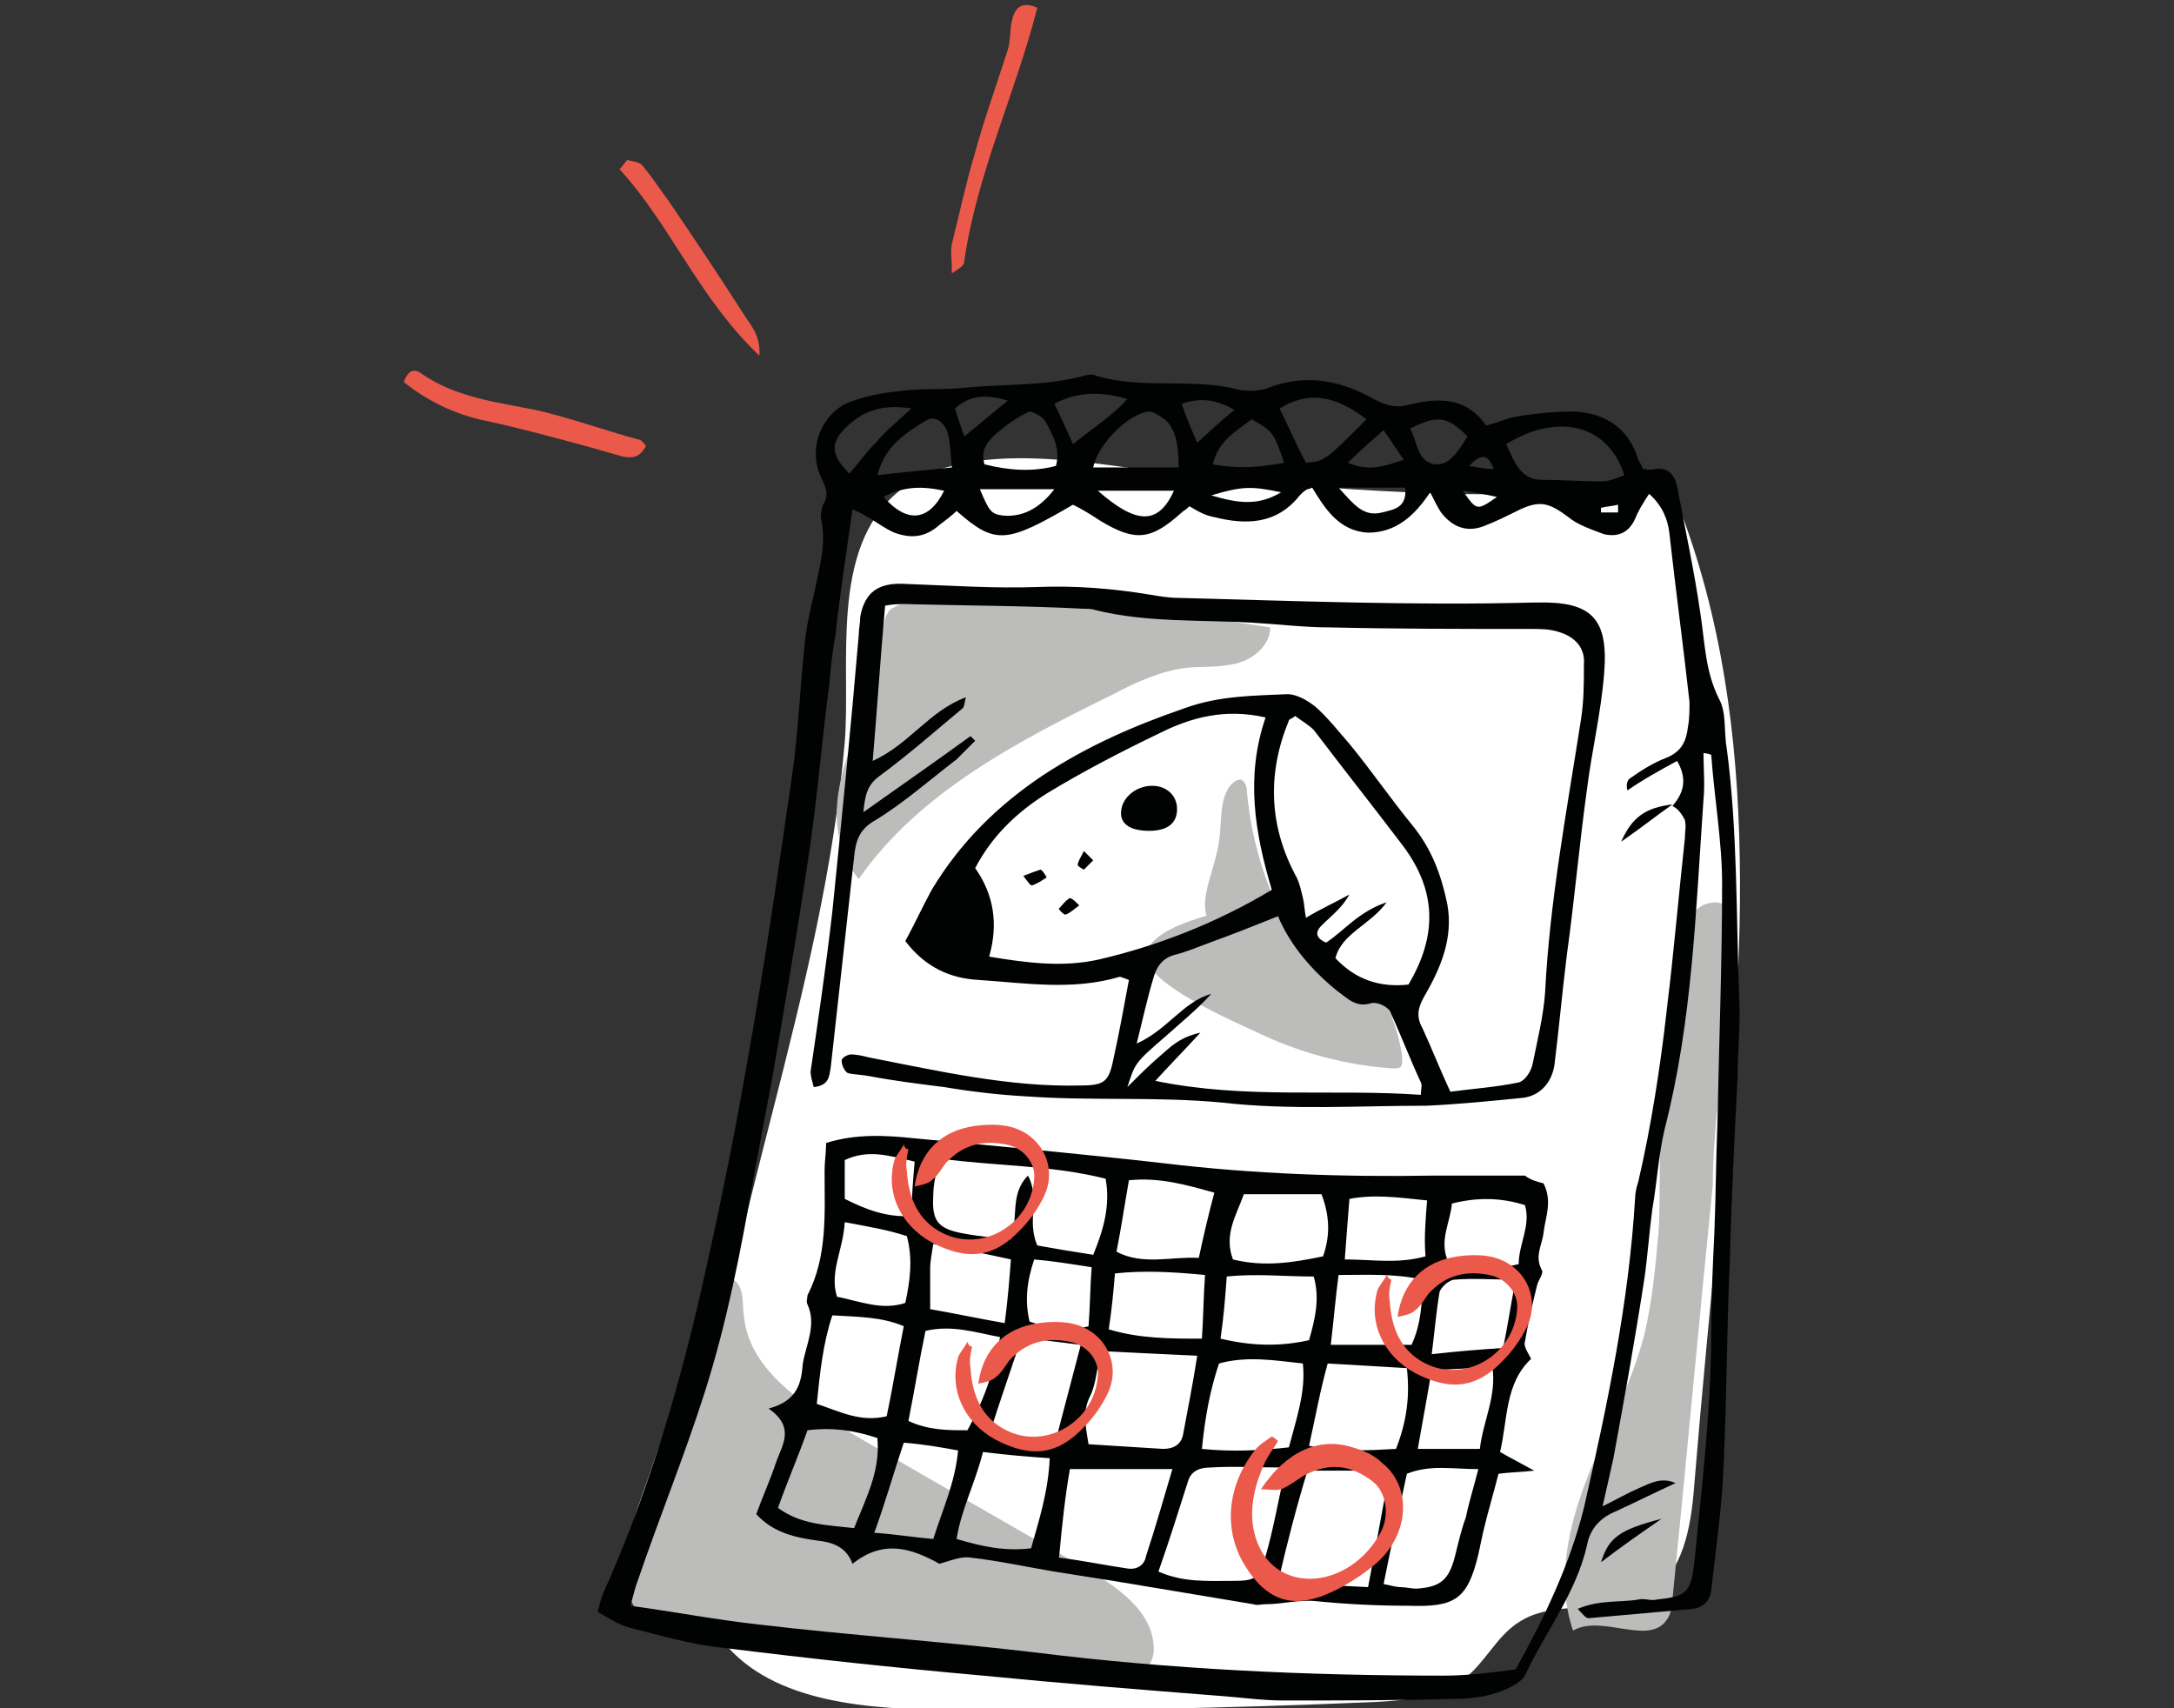 <?xml version="1.0" encoding="utf-8"?>
<!-- Generator: Adobe Illustrator 19.0.0, SVG Export Plug-In . SVG Version: 6.00 Build 0)  -->
<svg version="1.1" id="Warstwa_1" xmlns="http://www.w3.org/2000/svg" xmlns:xlink="http://www.w3.org/1999/xlink" x="0px" y="0px"
	 viewBox="0 0 140 110" style="enable-background:new 0 0 140 110;" xml:space="preserve">
<rect x="0" y="0" width="140" height="110" fill="#333333" stroke="none"/>
<style type="text/css">
	.st0{fill:#FFFFFF;}
	.st1{fill:#BCBCBB;}
	.st2{fill:#010202;}
	.st3{fill:#EB594B;}
</style>
<g id="XMLID_1_">
	<path id="XMLID_76_" class="st0" d="M107.5,31.1c6.1,14.4,4.8,30.6,3.3,46.2c-0.6,6.1-1.2,12.3-1.7,18.4c-0.2,2.6-0.7,5.6-2.9,6.9
		c-2.5,1.5-5.9,0.3-8.3,1.8c-1.5,0.9-2.2,2.6-3.6,3.7c-1.6,1.2-3.8,1.4-5.8,1.5c-9.4,0.4-18.8,0.6-28.2,0.5
		c-5.3-0.1-11.5-0.7-14.3-5.2c-1.7-2.8-1.6-6.3-1.2-9.5C46.6,79.2,53,64,54.4,47.8c0.4-5-1-12.4,3.4-16.1c4.9-4,14.4-1.4,20-0.9
		C87.7,31.6,97.6,32.5,107.5,31.1z"/>
	<path id="XMLID_75_" class="st1" d="M110.3,76.3c-0.9,8.9-1.7,17.8-2.6,26.7c0,0.4-0.1,0.9-0.3,1.2c-1.1,1.9-4.2-0.3-6.1,0.8
		c-1.1-3.2-0.3-6.7,0.9-9.8c1.2-3.1,2.9-6.1,3.7-9.3c0.5-2.1,0.7-4.3,0.9-6.5c0.3-3.3-0.6-20.1,3.1-21.2c2.8-0.9,1.5,4.8,1.4,6.6
		C111,68.6,110.3,72.5,110.3,76.3z"/>
	<path id="XMLID_74_" class="st1" d="M55.7,45.8c0.4-1.8,0.8-3.7,1.2-5.5c0.1-0.5,0.2-1,0.7-1.2c0.3-0.2,0.6-0.2,0.9-0.2
		c7.8-0.2,15.6,0.3,23.3,1.5c0,1.1-1,2-2.1,2.3c-1.1,0.3-2.2,0.2-3.3,0.3c-1.6,0.2-3.2,0.9-4.7,1.7c-6.1,3-12.5,6.3-16.4,11.9
		c-1.1-1.3-1.5-3-1.4-4.7c0.1-1.7,0.7-3.3,1.2-4.9c0.6-1.6,1.1-3.2,1.6-4.8"/>
	<path id="XMLID_73_" class="st1" d="M81.1,58.6c1.8,0.5-0.3,2.6-2.7,1.1c-0.2-0.1-0.4-0.3-0.5-0.4c-0.3-0.3-0.3-0.8-0.3-1.2
		c0.1-1.3,0.7-2.5,0.9-3.9c0.2-1.3,0-2.8,0.8-3.7c0.2-0.2,0.4-0.3,0.6-0.3c0.3,0.1,0.4,0.5,0.4,0.8c0.4,4.5,2.5,10.9,7.1,12.8
		c0.6,0.2,1.2,0.4,1.7,0.8c0.3,0.3,0.5,0.7,0.6,1.1c0.3,0.8,0.5,1.6,0.6,2.4c0,0.2,0,0.5-0.1,0.6c-0.1,0.1-0.4,0.1-0.5,0.1
		c-3-0.2-6-1-8.7-2.3c-1.5-0.7-7.1-3.1-7.2-4.9c0-1.8,4.5-2.9,5.8-3C80.3,58.5,80.8,58.5,81.1,58.6z"/>
	<path id="XMLID_72_" class="st1" d="M45.5,83.3c0.1-0.4,0.2-0.8,0.5-1.1c0.5-0.4,1.3,0.1,1.6,0.6c0.3,0.6,0.2,1.2,0.3,1.9
		c0.3,3.4,3.6,5.6,6.6,7.4c5.1,3,10.2,5.9,15.4,8.9c2.1,1.2,4.4,2.8,4.4,5.2c0,0.4-0.1,0.7-0.3,1c-0.4,0.6-1.3,0.6-2.1,0.5
		c-7.8-0.7-15.6-1.4-23.4-2.1c-2.4-0.2-6.5,0.2-7.8-2.4c-1.2-2.4,0.3-5.9,1.1-8.2C43.1,91.1,44.7,87.3,45.5,83.3z"/>
	<path id="XMLID_49_" class="st2" d="M109.7,48.5c0,1,0.1,2,0,3c-0.5,7.1-0.7,14.2-2.5,21.2c-0.4,1.7-0.5,3.5-0.8,5.2
		c-0.2,1.5-0.3,3-0.5,4.4c-0.6,3.9-1.3,7.8-2,11.6c-0.2,0.9-0.4,1.8-0.7,3.1c1-0.5,1.7-0.9,2.4-1.2c0.7-0.3,1.4-0.7,2.3-0.3
		c-1.3,0.6-2.5,1.2-3.8,1.8c-1,0.4-1.7,1.1-1.9,2.2c-0.7,3.1-2.7,5.6-4,8.4c-0.3,0.5-1.2,0.9-1.8,1.1c-0.9,0.3-1.9,0.4-2.8,0.4
		c-3.7,0.1-7.3,0.1-11,0.1c-1.3,0-2.7-0.2-4.1-0.3c-5.1-0.4-10.1-0.8-15.2-1.3c-5.6-0.5-11.2-1.1-16.8-1.8c-2-0.2-4-0.8-6-1.3
		c-0.7-0.2-1.3-0.6-2-1c0.1-0.5,0.2-0.8,0.3-1.1c2.7-6,4.6-12.2,6.1-18.5c1.2-5.2,2.3-10.5,3.2-15.7c1.1-6.1,2-12.3,2.9-18.5
		c0.4-2.7,0.5-5.5,0.8-8.3c0.1-1.3,0.4-2.5,0.7-3.8c0.3-1.5,0.7-2.9,0.4-4.4c-0.1-0.3,0-0.7,0.1-1c0.4-0.6,0.2-1.1-0.1-1.7
		c-1-2.1,0.2-4.3,1.8-4.9c1-0.4,2.1-0.6,3.1-0.7c1.3-0.2,2.7-0.1,4-0.2c2.7-0.3,5.4-0.1,8-0.8c0.3-0.1,0.6-0.1,0.8,0
		c3,0.9,6.2,0.1,9.2,0.9c0.5,0.1,1.2,0.1,1.8-0.1c2.3-0.9,4.5-0.6,6.7,0.6c0.7,0.4,1.4,0.7,2.3,0.5c1.9-0.5,3.8-0.6,5.1,1.3
		c0.8-0.2,1.4-0.5,2.1-0.6c1.2-0.2,2.4-0.3,3.6-0.3c2,0.1,3.5,1.1,4.1,3.1c0.1,0.2,0.2,0.3,0.3,0.6c0.2,0,0.5,0.1,0.8,0
		c0.8-0.1,1.2,0.3,1.4,1.1c0.5,2.7,1.1,5.4,1.5,8.2c0.3,1.9,0.3,3.7,1.2,5.5c0.5,0.9,0.3,2.1,0.5,3.2c0.7,5.3,0.6,10.7,0.8,16
		c0.1,1.7-0.1,3.4-0.1,5.1c-0.2,3.9-0.4,7.8-0.5,11.8c-0.2,4.4-0.2,8.8-0.4,13.2c-0.1,2.7-0.5,5.4-0.8,8.1c-0.1,0.7-0.5,1.1-1.2,1.2
		c-2.2,0.2-4.4,0.4-6.7,0.6c-0.2,0-0.4-0.3-0.7-0.6c1.4-0.6,2.7-0.4,3.9-0.6c0.4-0.1,0.8,0.1,1.2,0c1.8-0.2,2.2-0.4,2.4-2.3
		c0.5-5,1.1-10,1.1-15c0-2.1,0.1-4.2,0.2-6.3c0.1-2.4,0.1-4.7,0.2-7.1c0.1-5.1,0.3-10.3,0.3-15.4c0-2.7-0.5-5.5-0.7-8.3
		C109.9,48.5,109.8,48.5,109.7,48.5z M107.7,51.9c0.7-0.8,1-1.7,0.3-2.9c-1.1,0.6-2.2,1.2-3.2,1.9c-0.1-0.4,0-0.7,0.2-0.8
		c0.7-0.5,1.5-1,2.3-1.3c1-0.4,1.3-1.1,1.4-2c0.1-0.5,0.1-1.1,0.1-1.6c-0.4-3.6-0.9-7.3-1.3-10.9c-0.1-0.8-0.4-1.7-1.3-2.5
		c-0.4,0.6-0.7,1.1-0.9,1.6c-0.4,0.9-1.1,1.2-2,1c-0.8-0.3-1.7-0.6-2.3-1.1c-1.2-0.9-1.8-1.1-3.1-0.5c-0.8,0.4-1.6,0.8-2.4,1.1
		c-1.1,0.4-2,0-2.7-0.9c-0.2-0.3-0.4-0.7-0.7-1.3c-1,1.5-2.2,2.6-4,2.6c-1.9-0.1-2.8-1.6-3.6-2.9c-0.2,0.1-0.3,0.1-0.3,0.1
		c-0.2,0.1-0.3,0.2-0.5,0.4c-1.5,1.9-3.5,1.9-5.5,1.4c-0.6-0.1-1.1-0.4-1.6-0.7c-0.2,0.2-0.4,0.3-0.5,0.4c-2,1.8-3,1.9-5.3,0.5
		c-0.6-0.4-1.1-0.7-1.7-1c-4.3,2.5-5,2.6-7.5,0.4c-0.3,0.3-0.7,0.6-1.1,0.9c-0.9,0.8-1.8,0.9-2.9,0.5c-0.7-0.3-1.3-0.8-1.9-1.1
		c-0.3-0.2-0.6-0.3-0.8-0.4c-0.4,2.8-0.8,5.4-1.1,8.1c-0.2,1.1-0.3,2.1-0.4,3.2c-0.5,3.8-0.8,7.7-1.4,11.5c-0.7,4.7-1.5,9.4-2.3,14
		c-0.4,2.1-0.8,4.2-1.2,6.4c-0.8,4.6-1.7,9.2-3.1,13.6c-1.3,4.1-2.9,8-4.3,12.1c-0.2,0.5-0.3,1-0.5,1.7c2.9,0.4,5.5,0.9,8.2,1.2
		c5.9,0.7,11.9,1.1,17.8,1.8c8.8,1.1,17.6,1.5,26.4,1.5c1.5,0,3.1-0.2,4.6-0.4c1.9-3.4,3.5-6.8,4.4-10.4c1.5-6.6,2.9-13.2,3.3-20
		c0-0.3,0.1-0.7,0.2-1c1.7-7.3,2.2-14.7,3-22.1c0-0.4,0.1-0.8,0-1.2C108.2,52.2,107.9,52,107.7,51.9L107.7,51.9z M97,28.6
		c0.5,1.1,0.9,2.3,2.3,2.3c1.3,0,2.6,0.1,3.8,0.1c0.5,0,1-0.2,1.5-0.4C103.6,27.4,100.4,26.5,97,28.6z M75.9,30.1
		c0-1.5-0.2-2.5-0.9-3.1c-0.3-0.2-0.7-0.5-1-0.5c-1.3,0.1-3.3,2.1-3.6,3.6C72.2,30.1,74.1,30.1,75.9,30.1z M88,27
		c-2.1-1.6-3.8-1.8-5.6-0.7c0.6,1.2,1.1,2.4,1.7,3.5C85.3,29.7,85.3,29.7,88,27z M68,30c0.3-1.1-0.2-2-0.7-2.9
		c-0.2-0.3-0.8-0.6-1-0.6c-0.7,0.3-1.4,0.8-2,1.3c-0.6,0.5-1.2,1.1-0.9,2.1C65,30.3,66.5,30.4,68,30z M61.3,30.1
		c-0.1-0.9-0.1-1.7-0.3-2.3c-0.2-0.6-0.8-1.1-1.4-0.7c-1.3,0.8-2.6,1.6-3.1,3.5C58.1,30.4,59.5,30.3,61.3,30.1z M82.7,29.8
		C82,27.8,82,27.8,80.6,27c-1,0.8-2.1,1.3-2.5,2.9C79.7,30.2,81.1,30.1,82.7,29.8z M58.7,26.3c-2-0.3-3.2,0.2-4.3,1.3
		c-1,1-0.8,1.8,0.3,2.9c0.6-0.7,1.1-1.4,1.7-2C57,27.8,57.7,27.2,58.7,26.3z M69.1,28.6c1.2-1,2.4-1.7,3.5-2.9
		c-1.7-0.5-3.2-0.5-4.7,0.3C68.3,26.8,68.6,27.5,69.1,28.6z M94.5,28.1c-1.3-1.3-1.9-1.4-3.7-0.5c0.5,0.8,0.4,2.1,1.6,2.3
		C93.4,30,94,28.9,94.5,28.1z M70.7,31.6c2.5,2.2,3.9,2.2,4.9,0C74,31.6,72.6,31.6,70.7,31.6z M63.1,31.5c0.6,1.4,0.7,1.6,1.5,1.7
		c1.2,0.1,2.3-0.4,3.3-1.7C66.3,31.5,64.8,31.5,63.1,31.5z M77.1,28.5c0.8-0.7,1.5-1.4,2.4-2.1c-1.2-0.7-2.2-0.8-3.4-0.4
		C76.4,26.9,76.7,27.6,77.1,28.5z M86.2,31.4c1,1.1,1.6,1.9,2.8,1.6c0.8-0.2,1.6-0.3,1.5-1.6C89.2,31.4,87.9,31.4,86.2,31.4z
		 M62.1,28.1c1-0.8,1.8-1.5,2.8-2.3c-1.3-0.4-2.4-0.4-3.4,0.5C61.7,27,61.9,27.5,62.1,28.1C62.2,28.2,62.3,28.3,62.1,28.1z M56.9,32
		c1.5,1.7,2.9,1.6,3.9-0.4C59.4,31.3,58.2,31.3,56.9,32z M86.8,29.8c1.4,0.6,2.4,0.2,3.6-0.2c-0.5-0.7-0.8-1.2-1.3-1.9
		C88.3,28.4,87.6,29,86.8,29.8z M78,31.9c1.7,0.5,3,0.7,4.5-0.2C80.6,31.3,80,31.3,78,31.9z M94.2,31.6c0.9,1.3,0.9,1.3,2.2,0.4
		C95.5,31.8,94.9,31.7,94.2,31.6z M94.6,30c0.6,0.1,1,0.2,1.6,0.2C95.8,29.2,95.4,29.2,94.6,30z M104.2,33c0-0.2,0-0.3,0-0.5
		c-0.4,0.1-0.7,0.1-1.1,0.2c0,0.1,0,0.2,0,0.3C103.5,33,103.8,33,104.2,33z"/>
	<path id="XMLID_48_" class="st3" d="M41.6,28.7c-0.4,0.8-0.9,0.8-1.5,0.7c-0.7-0.2-1.4-0.4-2.1-0.6c-2.2-0.6-4.4-1.2-6.7-1.7
		c-2-0.4-3.8-1.3-5.3-2.5c0.3-0.8,0.7-0.9,1.2-0.5c2.2,1.5,4.8,1.8,7.3,2.3c2.2,0.5,4.4,1.3,6.6,1.9C41.3,28.3,41.4,28.5,41.6,28.7z
		"/>
	<path id="XMLID_47_" class="st3" d="M61.3,17.6c0-0.9-0.1-1.4,0-1.9c0.5-2,0.9-3.9,1.5-5.9c0.6-2.2,1.4-4.4,2.1-6.6
		c0.2-0.6,0.1-1.3,0.3-2c0.2-0.8,0.7-1.1,1.6-0.7c-1.4,5.5-3.9,10.7-4.7,16.3C62.1,17.1,61.9,17.2,61.3,17.6z"/>
	<path id="XMLID_46_" class="st3" d="M40.4,10.3c0.3,0.1,0.8,0.1,1,0.4c0.6,0.7,1.1,1.5,1.7,2.3c1.7,2.5,3.3,4.9,4.9,7.4
		c0.4,0.6,1,1.3,0.9,2.5c-3.9-3.7-5.7-8.4-9-12C40.1,10.7,40.2,10.5,40.4,10.3z"/>
	<path id="XMLID_45_" class="st2" d="M103.1,100.6c0.5-1.6,1.2-2.1,3.9-2.8C105.7,98.7,104.4,99.6,103.1,100.6z"/>
	<path id="XMLID_16_" class="st2" d="M99.4,76.2c0.6,1.2,0.1,2.2,0,3.2c-0.1,0.8-0.6,1.5-0.1,2.4c0.1,0.2-0.2,0.6-0.3,0.9
		c-0.3,1.2-0.6,2.5-0.8,3.7c-0.1,0.3,0.2,0.7,0.4,1.1c-1.7,1.6-1.5,3.9-2,6c0.7,0.4,1.3,0.7,2.2,1.2c-0.9,0.1-1.5,0.1-2.3,0.2
		c-0.3,1.2-0.7,2.5-1,3.8c-0.1,0.5-0.2,0.9-0.3,1.4c-0.7,2.9-1.5,3.4-4.5,3.3c-2,0-4-0.1-6-0.3c-1.1-0.1-2.1,0.2-3.2,0.2
		c-0.3,0-0.5,0.1-0.8,0c-3-0.5-6-1-9-1.5c-1.3-0.2-2.5-0.4-3.8-0.6c-1.8-0.3-3.6-0.7-5.4-0.9c-0.6-0.1-1.3,0.2-2,0.4
		c-1.8-1-3.6-1.6-5.6,0c-0.4-1.1-1.3-1.4-2.3-1.5c-1.4-0.2-2.8-0.5-3.9-1.7c0.4-1.1,0.9-2.2,1.3-3.4c0.4-1.1,1.2-2.2-0.5-3.4
		c1.9-0.5,2.1-1.7,2.2-2.9c0.2-1.2,0.9-2.5,0.3-3.8c-0.1-0.2,0-0.4,0-0.6c1.3-2.5,1.1-5.3,1.1-8c0-0.6,0.1-1.2,0.1-1.8
		c1.9-0.6,3.8-0.5,5.7-0.3c5.3,0.5,10.7,1,16,1.6c5.8,0.7,11.6,0.9,17.4,0.8c2,0,3.9,0,5.9,0C98.6,76,99,76.1,99.4,76.2z M60.5,74.6
		c-0.2,0.9-0.4,1.6-0.4,2.4c-0.1,1.6,0.3,2.1,1.8,2.4c1,0.2,2.1,0.3,3.2,0.4c0.5-1.3-0.1-2.9,1.1-4.1c0.8,1.5-0.1,2.9,0.6,4.5
		c1.1,0.2,2.3,0.4,3.6,0.6c0.7-1.7,1.1-3.2,0.8-4.9C67.6,75,64.1,75.1,60.5,74.6z M82.8,94.5c-1.8,0-3.3-0.1-4.9,0
		c-0.6,0-1.2,0.2-1.4,0.9c-0.6,1.9-1.2,3.8-1.9,5.8c1.6,0.7,3.1,0.6,4.7,0.6c1.5,0,1.8-0.1,2.2-1.6C82,98.5,82.3,96.7,82.8,94.5z
		 M82.3,101.9c1.9,0.1,3.8,0.2,5.8,0.3c0.5-2.6,0.9-4.9,1.4-7.5c-1.9,0-3.6,0-5.3,0C83.5,97,82.9,99.3,82.3,101.9z M70.9,87
		c-0.3,1.2-0.3,2.1-0.7,2.9c-0.5,1-0.3,1.9-0.1,3.1c1.6,0.1,3.2,0.2,4.8,0.3c0.7,0,1.2-0.3,1.3-1c0.3-1.6,0.6-3.1,0.9-5
		C74.9,87.2,72.9,87.1,70.9,87z M68.2,100.3c1.6,0.2,3,0.5,4.4,0.7c0.6,0.1,1.1-0.2,1.2-0.8c0.6-1.8,1.1-3.6,1.7-5.6
		c-2.3,0-4.3,0-6.6,0C68.6,96.3,68.4,98.1,68.2,100.3z M89.1,102c0.5,0.1,0.8,0.2,1.1,0.2c0.3,0,0.7,0.1,1,0.1
		c1.5-0.1,2.1-0.5,2.5-2.1c0.2-0.8,0.4-1.7,0.7-2.5c0.2-1,0.5-1.9,0.8-3.1c-1.7,0-3.1-0.3-4.6,0.3C90.1,97.2,89.6,99.5,89.1,102z
		 M83.9,87.8c-1.8-0.2-3.6-0.5-5.4,0c-0.6,1.8-0.9,3.5-1.1,5.5c2,0.2,3.8,0.1,5.6-0.1C83.5,91.3,84.1,89.6,83.9,87.8z M55,98.4
		c0.8-2,1.7-3.7,1.5-5.8c-1.5-0.5-2.9-0.7-4.5-0.5c-0.6,1.7-1.3,3.3-1.9,5C51.6,98.2,53.3,98.2,55,98.4z M84.3,93.1
		c2,0.4,3.8,0.3,5.6,0.2c0.7-1.8,0.9-3.4,0.7-5.2c-1.7-0.1-3.3-0.2-5.1-0.3C85,89.6,84.7,91.3,84.3,93.1z M53.6,84.7
		c-0.6,1.8-0.8,3.7-1,5.7c1.5,0.5,2.8,1.2,4.5,0.8c0.4-1.9,0.7-3.8,1.1-5.8C56.8,84.8,55.3,84.8,53.6,84.7z M64.4,86.1
		c-1.6-0.3-3.1-0.8-4.8-0.4c-0.4,1.9-0.7,3.8-1.1,5.8c1.3,0.6,2.5,0.6,3.8,0.6C63.3,90.3,64,88.4,64.4,86.1z M63.3,93.5
		c-0.5,2-1.4,3.7-1.7,5.6c1.7,0.5,3.1,0.8,4.8,0.6c0.5-1.8,1.1-3.6,1.2-5.8C66.2,93.8,64.9,93.7,63.3,93.5z M72.7,76
		c-0.3,1.7-0.5,3.1-0.8,4.6c1.7,0.9,3.5,0.3,5.3,0.4c0.3-1.4,0.6-2.7,1-4.2C76.4,76.3,74.7,75.8,72.7,76z M79.4,81.1
		c2,0.5,3.9,0.2,5.8-0.2c0.5-1.4,0.4-2.7-0.1-4c-1.8,0-3.4,0-5,0C79.6,78.3,78.8,79.5,79.4,81.1z M78.6,86.2
		c2.1,0.5,3.9,0.5,5.7,0.1c0.4-1.4,0.7-2.7,0.3-4.1c-1.9,0-3.7-0.2-5.6,0C78.9,83.6,78.8,84.8,78.6,86.2z M69.6,86.6
		c-1.5-0.2-2.6-0.3-3.8-0.5c-0.7,2.1-1.4,4.1-2.1,6.3c1.6,0.1,2.9,0.2,4.3,0.3C68.5,90.8,69,88.9,69.6,86.6z M85.7,86.6
		c1.9,0,3.5,0,5.2,0c0.6-1.3,0.7-2.7,0.7-4.2c-1.8-0.4-3.5-0.3-5.4-0.3C86,83.6,85.9,84.9,85.7,86.6z M77.6,82.1
		c-2.1-0.2-3.9-0.3-5.8-0.1c-0.1,1.2-0.2,2.3-0.4,3.6c2,0.6,3.9,0.6,6,0.6C77.5,84.7,77.5,83.5,77.6,82.1z M58.2,92.9
		c-0.7,2.1-1.2,3.9-1.9,5.8c1.4,0.1,2.6,0.3,3.8,0.4c0.6-1.9,1.4-3.6,1.6-5.7C60.6,93.2,59.5,93,58.2,92.9z M54.4,78.7
		c-0.1,1.8-1,3.2-0.5,4.8c1.5,0.3,2.9,0.9,4.4,0.4c0.3-1.4,0.5-2.8,0.1-4.3C57.2,79.2,56,79,54.4,78.7z M95.3,93.3
		c0.2-1.8,1.1-3.4,0.8-5.3c-1.4,0.1-2.6,0.2-3.9,0.2c-0.3,1.8-0.6,3.4-0.9,5.1C92.7,93.3,93.8,93.3,95.3,93.3z M59.9,84.3
		c1.7,0.3,3.1,0.6,4.8,0.9c0.2-1.5,0.3-2.8,0.4-4.1c-1.8-0.4-3.3-0.7-5-1c-0.1,0.7-0.2,1.1-0.2,1.6C59.9,82.4,59.9,83.3,59.9,84.3z
		 M92.2,87.2c1.8-0.2,3.1-0.3,4.6-0.4c0.3-1.5,0.5-2.8,0.8-4.4c-1.5,0-2.7-0.1-3.9,0c-0.4,0-0.9,0.5-1,0.8
		C92.5,84.4,92.4,85.6,92.2,87.2z M93.2,81.1c1.5,0.5,3,0.7,4.6,0.3c0-1.3,0.8-2.5,0.4-3.8c-1.6-0.5-3.1-0.5-4.7-0.1
		C93.4,78.7,92.7,79.8,93.2,81.1z M91.9,77.3c-1.9-0.2-3.4-0.4-5-0.1c-0.1,1.3-0.2,2.5-0.3,3.9c1.8,0,3.4,0.3,5.2-0.2
		C91.7,79.7,91.8,78.6,91.9,77.3z M66.6,81.1c-0.5,1.5-0.6,2.7-0.3,4c1.2,0.4,2.4,0.7,3.8,0.3c0.1-1.3,0.1-2.5,0.2-3.8
		C69,81.4,67.8,81.2,66.6,81.1z M58.9,74.8c-1.7-0.4-3-0.8-4.5-0.1c0,0.8,0,1.7,0,2.5c1.4,0.7,2.7,1.2,4.3,1.1
		C58.7,77.1,58.8,76,58.9,74.8z"/>
	<path id="XMLID_11_" class="st2" d="M72.7,63.1c-0.3-0.1-0.5-0.2-0.6-0.2c-3,0.9-6.1,0.4-9.1,0.2c-1.8-0.1-3.4-0.8-4.7-2.5
		c0.6-1.1,1.1-2.2,1.7-3.3c1.8-3,4.2-5.4,7.2-7.4c2.9-1.9,5.9-3.2,9.1-4.3c2.2-0.8,4.4-0.8,6.6-0.9c0.6,0,1.3,0.4,1.8,0.8
		c0.8,0.7,1.5,1.6,2.2,2.4c1.4,1.7,2.7,3.6,4.1,5.3c1.2,1.5,1.8,3.1,2.2,5c0.4,2.2-0.4,4.1-1.5,6c-0.4,0.7-0.5,1.3-0.1,2
		c0.6,1.3,1.1,2.6,1.8,4.1c1.5-0.2,3-0.3,4.4-0.6c0.4-0.1,0.8-0.7,0.9-1.2c0.3-1.5,0.7-3.1,0.8-4.6c0.3-5.9,1.4-11.7,2.3-17.5
		c0.2-1.2,0.2-2.4,0.2-3.6c0.1-1.1-0.6-1.8-1.6-2.1c-0.6-0.2-1.2-0.2-1.8-0.2c-4.3,0-8.7,0-13-0.1c-1.6,0-3.2-0.2-4.9-0.3
		c-3.4-0.2-6.8,0-10.1-0.8c-0.3-0.1-0.5-0.1-0.8-0.1C66,39,62.1,39,58.3,38.9c-0.4,0-0.8,0-1.3,0.1c-0.3,3.3-0.5,6.5-0.8,10
		c2.4-1.1,3.6-3.2,6-4.1c-0.1,0.4-0.1,0.6-0.2,0.7c-1.8,1.5-3.5,3-5.4,4.4c-0.8,0.6-0.9,1.3-1,2.3c2.4-1.7,4.7-3.3,6.9-4.9
		c0.1,0.1,0.2,0.2,0.3,0.3c-0.4,0.4-0.8,0.8-1.2,1.2c-1.7,1.3-3.4,2.8-5.2,3.9c-1.1,0.6-1.3,1.4-1.4,2.4c-0.5,4.5-1,9-1.5,13.5
		c-0.1,0.6-0.1,1.2-1.1,1.3c-0.1-0.4-0.2-0.7-0.2-1c0.5-3.4,1-6.8,1.4-10.3c0.6-5.9,1.2-11.9,1.7-17.8c0-0.4,0.1-0.8,0.1-1.2
		c0.3-1.6,1.2-2.2,2.9-2.1c2.8,0.1,5.7,0.3,8.5,0.2c2.5-0.1,4.9,0.1,7.3,0.5c0.6,0.1,1.2,0.2,1.8,0.2c7.6,0.2,15.2,0.5,22.8,0.3
		c0.1,0,0.1,0,0.2,0c3.6-0.1,4.7,1,4.4,4.6c-0.2,2.5-0.8,5-1.1,7.4c-0.5,3.6-0.8,7.1-1.3,10.7c-0.3,2.4-0.5,4.7-0.8,7.1
		c-0.2,1.2-1,2-2.1,2.1c-2,0.2-4,0.4-6.1,0.5c-4.4,0-8.8,0.3-13.2-0.2c-4.2-0.4-8.4-0.1-12.6-0.4c-1.8-0.1-3.5-0.3-5.3-0.6
		c-1.6-0.2-3.2-0.4-4.8-0.7c-0.5-0.1-1-0.1-1.4-0.2c-0.2-0.1-0.4-0.5-0.4-0.8c0-0.2,0.4-0.4,0.6-0.4c0.4,0,0.8,0.1,1.2,0.2
		C60.6,69,65,70,69.5,69.9c1.6,0,1.9-0.2,2.2-1.7C72.1,66.4,72.4,64.7,72.7,63.1z M81.5,46.2c-2.6-0.6-4.8,0-6.8,1
		c-2.5,1.2-5,2.5-7.3,3.9c-1.9,1.2-3.5,2.7-4.6,4.8c1.2,1.7,1.5,3.6,0.9,5.7c2.4,0.4,4.7,0.7,7,0.2c3.9-0.9,7.7-2.4,11.2-4.5
		C80.8,53.6,80.2,50,81.5,46.2z M91.5,70.5c0-0.4,0.1-0.6,0-0.8c-0.7-1.5-1.3-3.1-2-4.6c-0.2-0.3-0.8-0.6-1.2-0.5
		c-1,0.3-1.5-0.3-2.2-0.8c-1.6-1.3-3-2.9-3.8-4.8c-1.5,0.6-3,1.2-4.4,1.7c-0.8,0.3-1.5,0.6-2.3,0.8c-0.7,0.2-1.1,0.7-1.3,1.4
		c-0.4,1.3-0.7,2.7-1.1,4.3c2-0.9,3-2.7,4.8-3.2c-0.9,1-1.9,1.8-2.9,2.7c-2.1,1.8-2,1.8-2.5,3.3c0.8-0.8,1.4-1.4,2.1-2
		c0.6-0.5,1.2-1.2,2.6-1.5c-1.1,1.2-1.9,2-2.9,3.1C80.2,70.8,85.8,70.1,91.5,70.5z M83.4,46.1c-0.2,0.2-0.4,0.2-0.4,0.3
		c-1.4,3.4-1.3,6.8,0.5,10.1c0.2,0.4,0.3,0.9,0.4,1.3c0.1,0.4,0.1,0.8,0.2,1.3c1-0.6,1.9-1,2.8-1.5c-0.5,0.9-1.2,1.4-1.8,2
		c-0.4,0.4-0.4,0.8,0.3,1.1c1.2-0.8,2.1-2,3.9-2.6c-1.1,1.5-2.9,2-3.3,3.6c1.3,1.4,2.9,1.9,4.7,1.7c1.9-3.2,1.8-6.1-0.4-9
		c-1.9-2.5-3.8-4.9-5.7-7.4C84.3,46.7,83.8,46.4,83.4,46.1z"/>
	<path id="XMLID_10_" class="st2" d="M107.7,51.8c-1,0.7-2,1.5-3.3,2.4C105.1,52.6,106,52,107.7,51.8L107.7,51.8z"/>
	<path id="XMLID_9_" class="st2" d="M74,53.5c-1.3,0-1.9-0.5-1.8-1.3c0.1-0.9,1-1.6,2-1.6c0.9,0,1.6,0.6,1.6,1.5
		C75.8,53,75.2,53.5,74,53.5z"/>
	<path id="XMLID_8_" class="st2" d="M65.9,56.4c0.5-0.2,0.8-0.3,1.1-0.4c0.1,0,0.3,0.3,0.4,0.5c-0.3,0.2-0.6,0.4-0.9,0.5
		C66.4,57.1,66.2,56.8,65.9,56.4z"/>
	<path id="XMLID_7_" class="st2" d="M69.5,58.3c-0.4,0.3-0.6,0.5-0.9,0.6c-0.1,0-0.5-0.4-0.4-0.4c0.2-0.2,0.4-0.5,0.6-0.6
		C68.9,57.7,69.2,58,69.5,58.3z"/>
	<path id="XMLID_6_" class="st2" d="M69.8,54.8c0.3,0.3,0.6,0.6,0.6,0.6c-0.2,0.2-0.4,0.4-0.6,0.6c0,0-0.4-0.2-0.4-0.3
		C69.4,55.5,69.6,55.2,69.8,54.8z"/>
	<path id="XMLID_5_" class="st3" d="M58.5,74c-0.1,0.5-0.2,0.9-0.1,1.4c0.1,1.7,0.7,3.2,2.3,4c2.6,1.3,5.7-0.6,5.9-3.5
		c0.1-1-0.7-2-1.8-2.2c-1.5-0.3-2.8,0-3.9,1.2c-0.3,0.4-0.5,0.8-0.9,1.1c-0.2,0.2-0.6,0.3-1.1,0.4c0.3-2.2,1.7-3.6,3.9-3.9
		c0.7-0.1,1.4-0.1,2,0c2.2,0.4,3.4,2.6,2.4,4.6c-0.4,0.8-0.9,1.5-1.5,2.1c-1.7,1.8-3.4,2-5.7,0.8c-2-1.1-3-3.2-2.4-5.3
		c0.1-0.3,0.4-0.6,0.6-1C58.3,74,58.4,74,58.5,74z"/>
	<path id="XMLID_4_" class="st3" d="M62.6,86.7c-0.1,0.5-0.2,0.9-0.1,1.4c0.1,1.7,0.7,3.2,2.3,4c2.6,1.3,5.7-0.6,5.9-3.5
		c0.1-1-0.7-2-1.8-2.2c-1.5-0.3-2.8,0-3.9,1.2c-0.3,0.4-0.5,0.8-0.9,1.1c-0.2,0.2-0.6,0.3-1.1,0.4c0.3-2.2,1.7-3.6,3.9-3.9
		c0.7-0.1,1.4-0.1,2,0c2.2,0.4,3.4,2.6,2.4,4.6c-0.4,0.8-0.9,1.5-1.5,2.1c-1.7,1.8-3.4,2-5.7,0.8c-2-1.1-3-3.2-2.4-5.3
		c0.1-0.3,0.4-0.6,0.6-1C62.4,86.7,62.5,86.7,62.6,86.7z"/>
	<path id="XMLID_3_" class="st3" d="M89.6,82.4c-0.1,0.5-0.2,0.9-0.1,1.4c0.1,1.7,0.7,3.2,2.3,4c2.6,1.3,5.7-0.6,5.9-3.5
		c0.1-1-0.7-2-1.8-2.2c-1.5-0.3-2.8,0-3.9,1.2c-0.3,0.4-0.5,0.8-0.9,1.1c-0.2,0.2-0.6,0.3-1.1,0.4c0.3-2.2,1.7-3.6,3.9-3.9
		c0.7-0.1,1.4-0.1,2,0c2.2,0.4,3.4,2.6,2.4,4.6c-0.4,0.8-0.9,1.5-1.5,2.1c-1.7,1.8-3.4,2-5.7,0.8c-2-1.1-3-3.2-2.4-5.3
		c0.1-0.3,0.4-0.6,0.6-1C89.4,82.3,89.5,82.4,89.6,82.4z"/>
	<path id="XMLID_2_" class="st3" d="M82.3,92.8c-0.3,0.5-0.7,1-0.9,1.5c-0.9,2-1.1,4-0.1,5.7c1.7,2.7,5.8,2,7.6-1.3
		c0.6-1.1,0.4-2.6-0.5-3.3c-1.3-1-2.7-1.3-4.4-0.4c-0.5,0.3-1,0.7-1.5,0.9c-0.4,0.1-0.8,0-1.3,0c1.6-2.4,3.7-3.4,5.9-2.7
		c0.7,0.2,1.4,0.5,1.9,1c1.9,1.5,1.8,4.5-0.3,6.4c-0.8,0.7-1.7,1.3-2.7,1.8c-2.6,1.3-4.4,0.8-5.9-1.7c-1.3-2.2-1.1-5,0.7-7.3
		c0.3-0.4,0.7-0.6,1.1-0.9C82.1,92.6,82.2,92.7,82.3,92.8z"/>
</g>
</svg>

